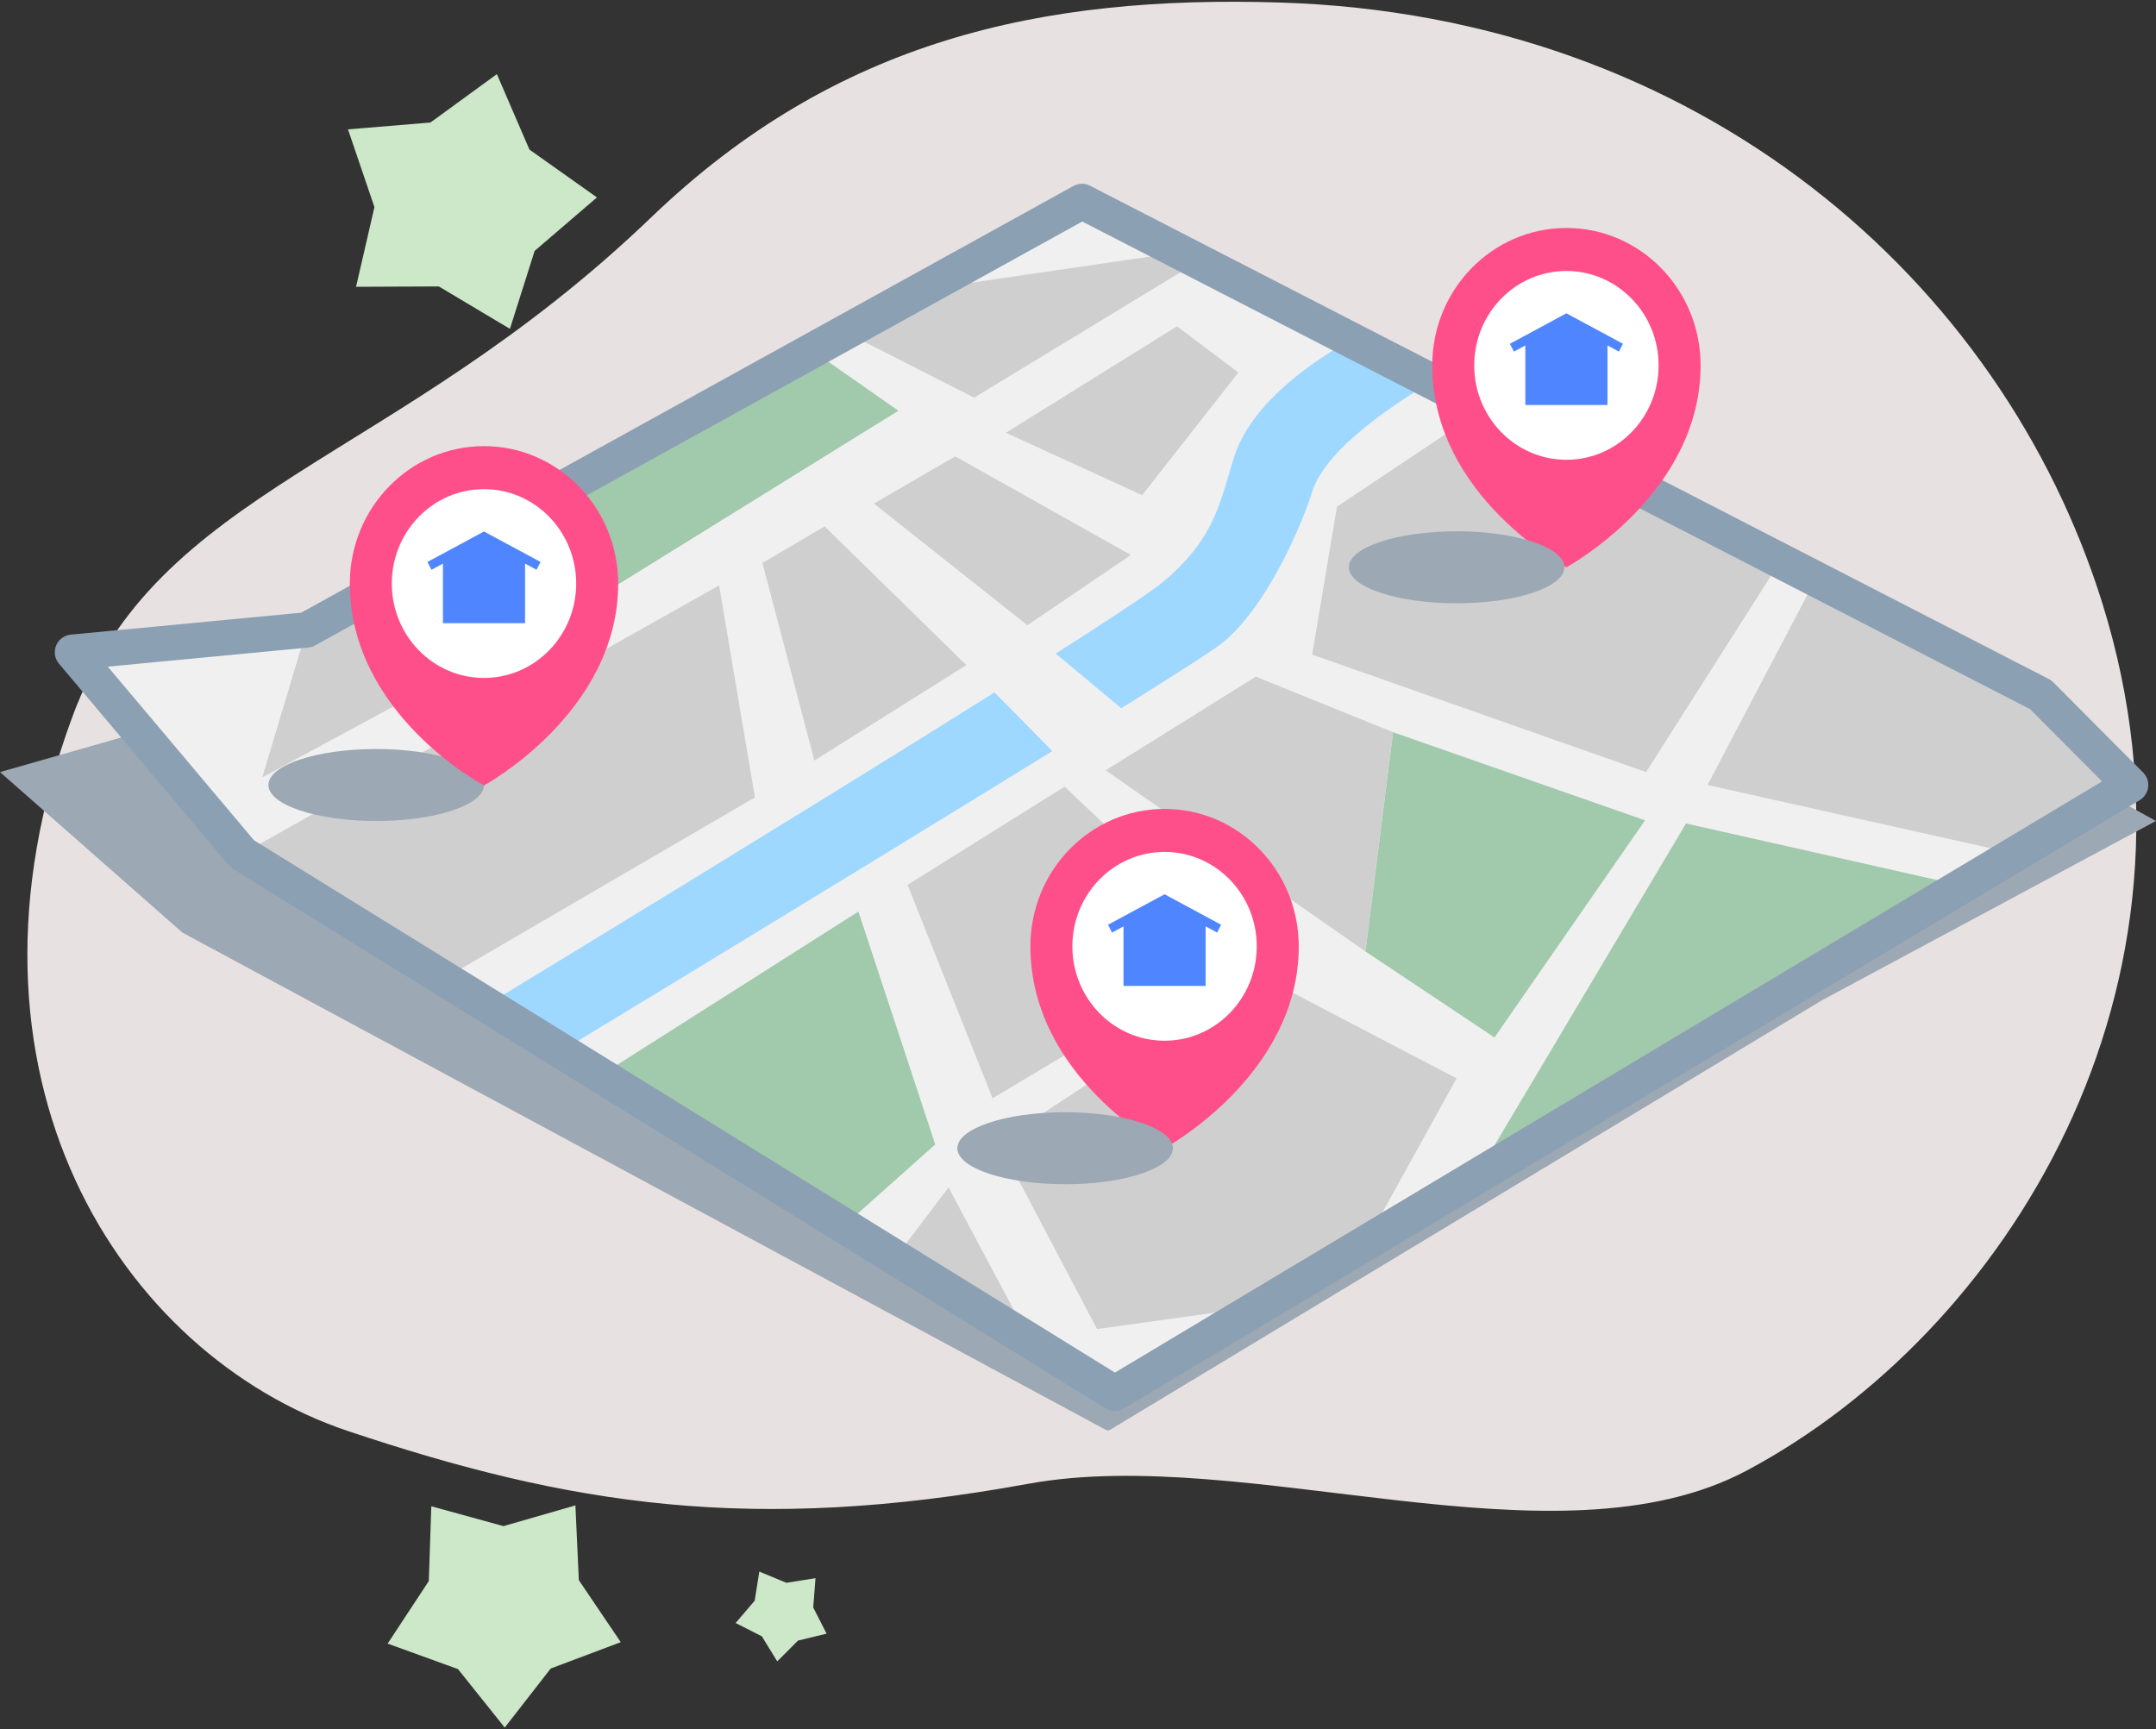 <svg xmlns="http://www.w3.org/2000/svg" xmlns:xlink="http://www.w3.org/1999/xlink" width="1218" height="977" viewBox="0 0 1218 977"><rect x="0" y="0" width="1218" height="977" fill="#333333" stroke="none"/><defs><path id="a" d="M0 .14h1217.954v673.333H0z"/></defs><g fill="none" fill-rule="evenodd"><path fill="#E8E1E1" d="M1187.695 340.833c67.97 217.988-55.196 412.303-200.833 489.947-108.14 57.653-282.27-15.058-406.048 7.532-156.096 28.488-259.346 12-384.221-29.812C68.382 765.571-34.15 607.66 40.967 404.74c48.045-129.79 180.974-141.78 327.018-282.032C472.591 22.25 588.918-2.72 723.13 1.428c237.647 7.346 407.812 157.393 464.564 339.405"/><g transform="translate(0 135.026)"><mask id="b" fill="#fff"><use xlink:href="#a"/></mask><path fill="#9CA8B3" d="M0 301.178l103.028 90.675 522.928 281.62 403.212-243.31 188.786-101.356L622.3.14 151.636 257.923z" mask="url(#b)"/></g><path fill="#F0F0F0" d="M40.968 368.5l88.534 109.333 500.284 309.334L1203.633 443.5l-50.777-51-541.622-278.667-443.975 245.334z"/><path fill="#9ED7FF" d="M317.045 593.794s350.04-212.056 373.118-230.257c25.172-19.852 45.538-67.457 51.123-85.703 9.114-29.778 67.832-62.188 67.832-62.188l-45.759-23.543s-53.774 27.212-66.05 65.73c-8.135 25.524-10.326 45.369-39.403 70.258C628.83 352.98 274.96 567.77 274.96 567.77l42.086 26.023z"/><path fill="#A1C9AB" d="M952.496 465.24l-118.95 199.9 275.063-164.731zm-23.146-1.777l-85.063 122.666-72.911-48.592L787 413.685zm-444.408 51.555l43.399 131.556-51.583 45.972-137.461-84.994zm-26.064-316.996l48.631 34.033-186.905 115.852-47.177-47.407z"/><path fill="#CFCFCF" d="M838.427 230.725l-83.108 55.553-14.033 83.555 188.642 66.371 75.917-119.342zm187.306 96.37L964.648 443.5l174.055 38.886 64.93-38.886-50.777-51zM709.46 382.278l-84.813 52.92 146.73 102.339L787 413.685zm0 167.703l-145.242 95.407L619.77 750.87l92.005-12.805 59.602-35.695 51.501-93.13zm-196.743-50.074L560.745 620.5l138.878-82.963-98.173-93.115zm23.146 170.963l-30.053 39.641 76.292 47.172zM406.244 330.722L426.497 450.5 250.858 552.87l-113.994-70.484zm24.462-12.687l29.354 111.65 85.857-53.925-80.07-78.371zm62.987-33.535l86.727 68.74 58.445-39.703-99.24-55.704zm74.575-40l76.962 35.259 54.393-69.333-34.71-26.074zm-313.54 66.333l40.415 48.926-146.98 79.407 24.994-83.258zm222.844-123.141l72.758 36.956 126.693-76.966-10.179-5.237-146.026 21.35z"/><path fill="#F0F0F0" d="M556.704 386.007l39.626 40.21 37.615-25.666-44.412-37.014z"/><path fill="#8CA0B3" d="M143.484 474.721l486.386 300.74 557.653-333.969-40.642-40.82L611.4 125.164 177.995 364.66a10.003 10.003 0 0 1-3.89 1.202L60.902 376.646l82.583 98.075zm486.303 322.445a9.992 9.992 0 0 1-5.26-1.495l-492.921-304.78a9.998 9.998 0 0 1-2.391-2.064L33.319 374.94a9.998 9.998 0 0 1 6.7-16.396l130.12-12.395 436.258-241.07a9.997 9.997 0 0 1 9.412-.138l541.622 278.666a10 10 0 0 1 2.512 1.837l50.777 51a9.997 9.997 0 0 1-1.95 15.634L634.925 795.745a9.986 9.986 0 0 1-5.137 1.42z"/><path fill="#FFF" d="M714.09 534.648c0 31.776-25.154 57.536-56.184 57.536-31.029 0-56.182-25.76-56.182-57.536s25.153-57.536 56.182-57.536c31.03 0 56.183 25.76 56.183 57.536"/><path fill="#FF4F8A" d="M657.906 587.981c-28.763 0-52.079-23.878-52.079-53.333 0-29.456 23.316-53.334 52.08-53.334 28.762 0 52.078 23.878 52.078 53.334 0 29.455-23.316 53.333-52.079 53.333m0-130.963c-41.865 0-75.804 34.756-75.804 77.63 0 74.074 75.804 114.074 75.804 114.074s75.804-41.037 75.804-114.074c0-42.874-33.939-77.63-75.804-77.63"/><path fill="#4F86FF" d="M681.106 521.601v35.445h-46.408v-35.445l23.204-12.542z"/><path fill="#4F86FF" d="M687.583 526.878l-29.682-15.989-29.67 15.988-2.275-4.424 31.945-17.213 31.955 17.212z"/><path fill="#FFF" d="M941.106 206.426c0 31.776-25.154 57.536-56.183 57.536-31.03 0-56.183-25.76-56.183-57.536s25.154-57.536 56.183-57.536 56.183 25.76 56.183 57.536"/><path fill="#FF4F8A" d="M884.923 259.76c-28.763 0-52.079-23.879-52.079-53.334 0-29.456 23.316-53.334 52.079-53.334 28.762 0 52.079 23.878 52.079 53.334 0 29.455-23.317 53.333-52.079 53.333m0-130.963c-41.866 0-75.805 34.756-75.805 77.63 0 74.074 75.805 114.074 75.805 114.074s75.804-41.037 75.804-114.074c0-42.874-33.939-77.63-75.804-77.63"/><path fill="#4F86FF" d="M908.122 193.38v35.444h-46.409V193.38l23.205-12.542z"/><path fill="#4F86FF" d="M914.599 198.656l-29.681-15.989-29.672 15.988-2.273-4.424 31.945-17.213 31.954 17.212z"/><path fill="#9CA8B3" d="M273.422 443.5c0 11.23-27.263 20.333-60.894 20.333-33.629 0-60.892-9.103-60.892-20.333 0-11.23 27.263-20.333 60.892-20.333 33.631 0 60.894 9.103 60.894 20.333m389.195 205.222c0 11.229-27.264 20.333-60.894 20.333-33.63 0-60.893-9.104-60.893-20.333 0-11.23 27.263-20.333 60.893-20.333 33.63 0 60.894 9.103 60.894 20.333M883.77 320.5c0 11.23-27.263 20.333-60.893 20.333-33.63 0-60.893-9.103-60.893-20.333 0-11.23 27.263-20.333 60.893-20.333 33.63 0 60.893 9.103 60.893 20.333"/><path fill="#FFF" d="M329.61 329.685c0 31.776-25.153 57.536-56.183 57.536s-56.182-25.76-56.182-57.536 25.153-57.536 56.182-57.536c31.03 0 56.183 25.76 56.183 57.536"/><path fill="#FF4F8A" d="M273.427 383.018c-28.763 0-52.08-23.878-52.08-53.333 0-29.456 23.317-53.334 52.08-53.334 28.763 0 52.079 23.878 52.079 53.334 0 29.455-23.316 53.333-52.08 53.333m0-130.963c-41.864 0-75.803 34.756-75.803 77.63 0 74.074 75.804 114.074 75.804 114.074s75.804-41.037 75.804-114.074c0-42.874-33.94-77.63-75.804-77.63"/><path fill="#4F86FF" d="M296.626 316.639v35.445h-46.408v-35.445l23.204-12.543z"/><path fill="#4F86FF" d="M303.104 321.915l-29.682-15.989-29.671 15.988-2.274-4.424 31.945-17.213 31.955 17.212z"/><path fill="#CCE8C8" d="M288.072 185.788l-40.16-23.956-46.763.197 10.379-45.021-14.935-43.92 46.575-3.869 37.53-27.341 18.407 42.631 38.13 27.022-35.197 30.216zm127.522 731.164l10.766-12.644 2.588-16.402 15.352 6.331 16.399-2.607-1.277 16.556 7.547 14.792-16.141 3.902-11.735 11.748-8.698-14.145zm-64.901 10.818l-39.57 14.9-25.99 33.356-26.398-33.031-39.753-14.41 23.256-35.313 1.419-42.26 40.772 11.206 40.63-11.71 1.944 42.24z"/></g></svg>